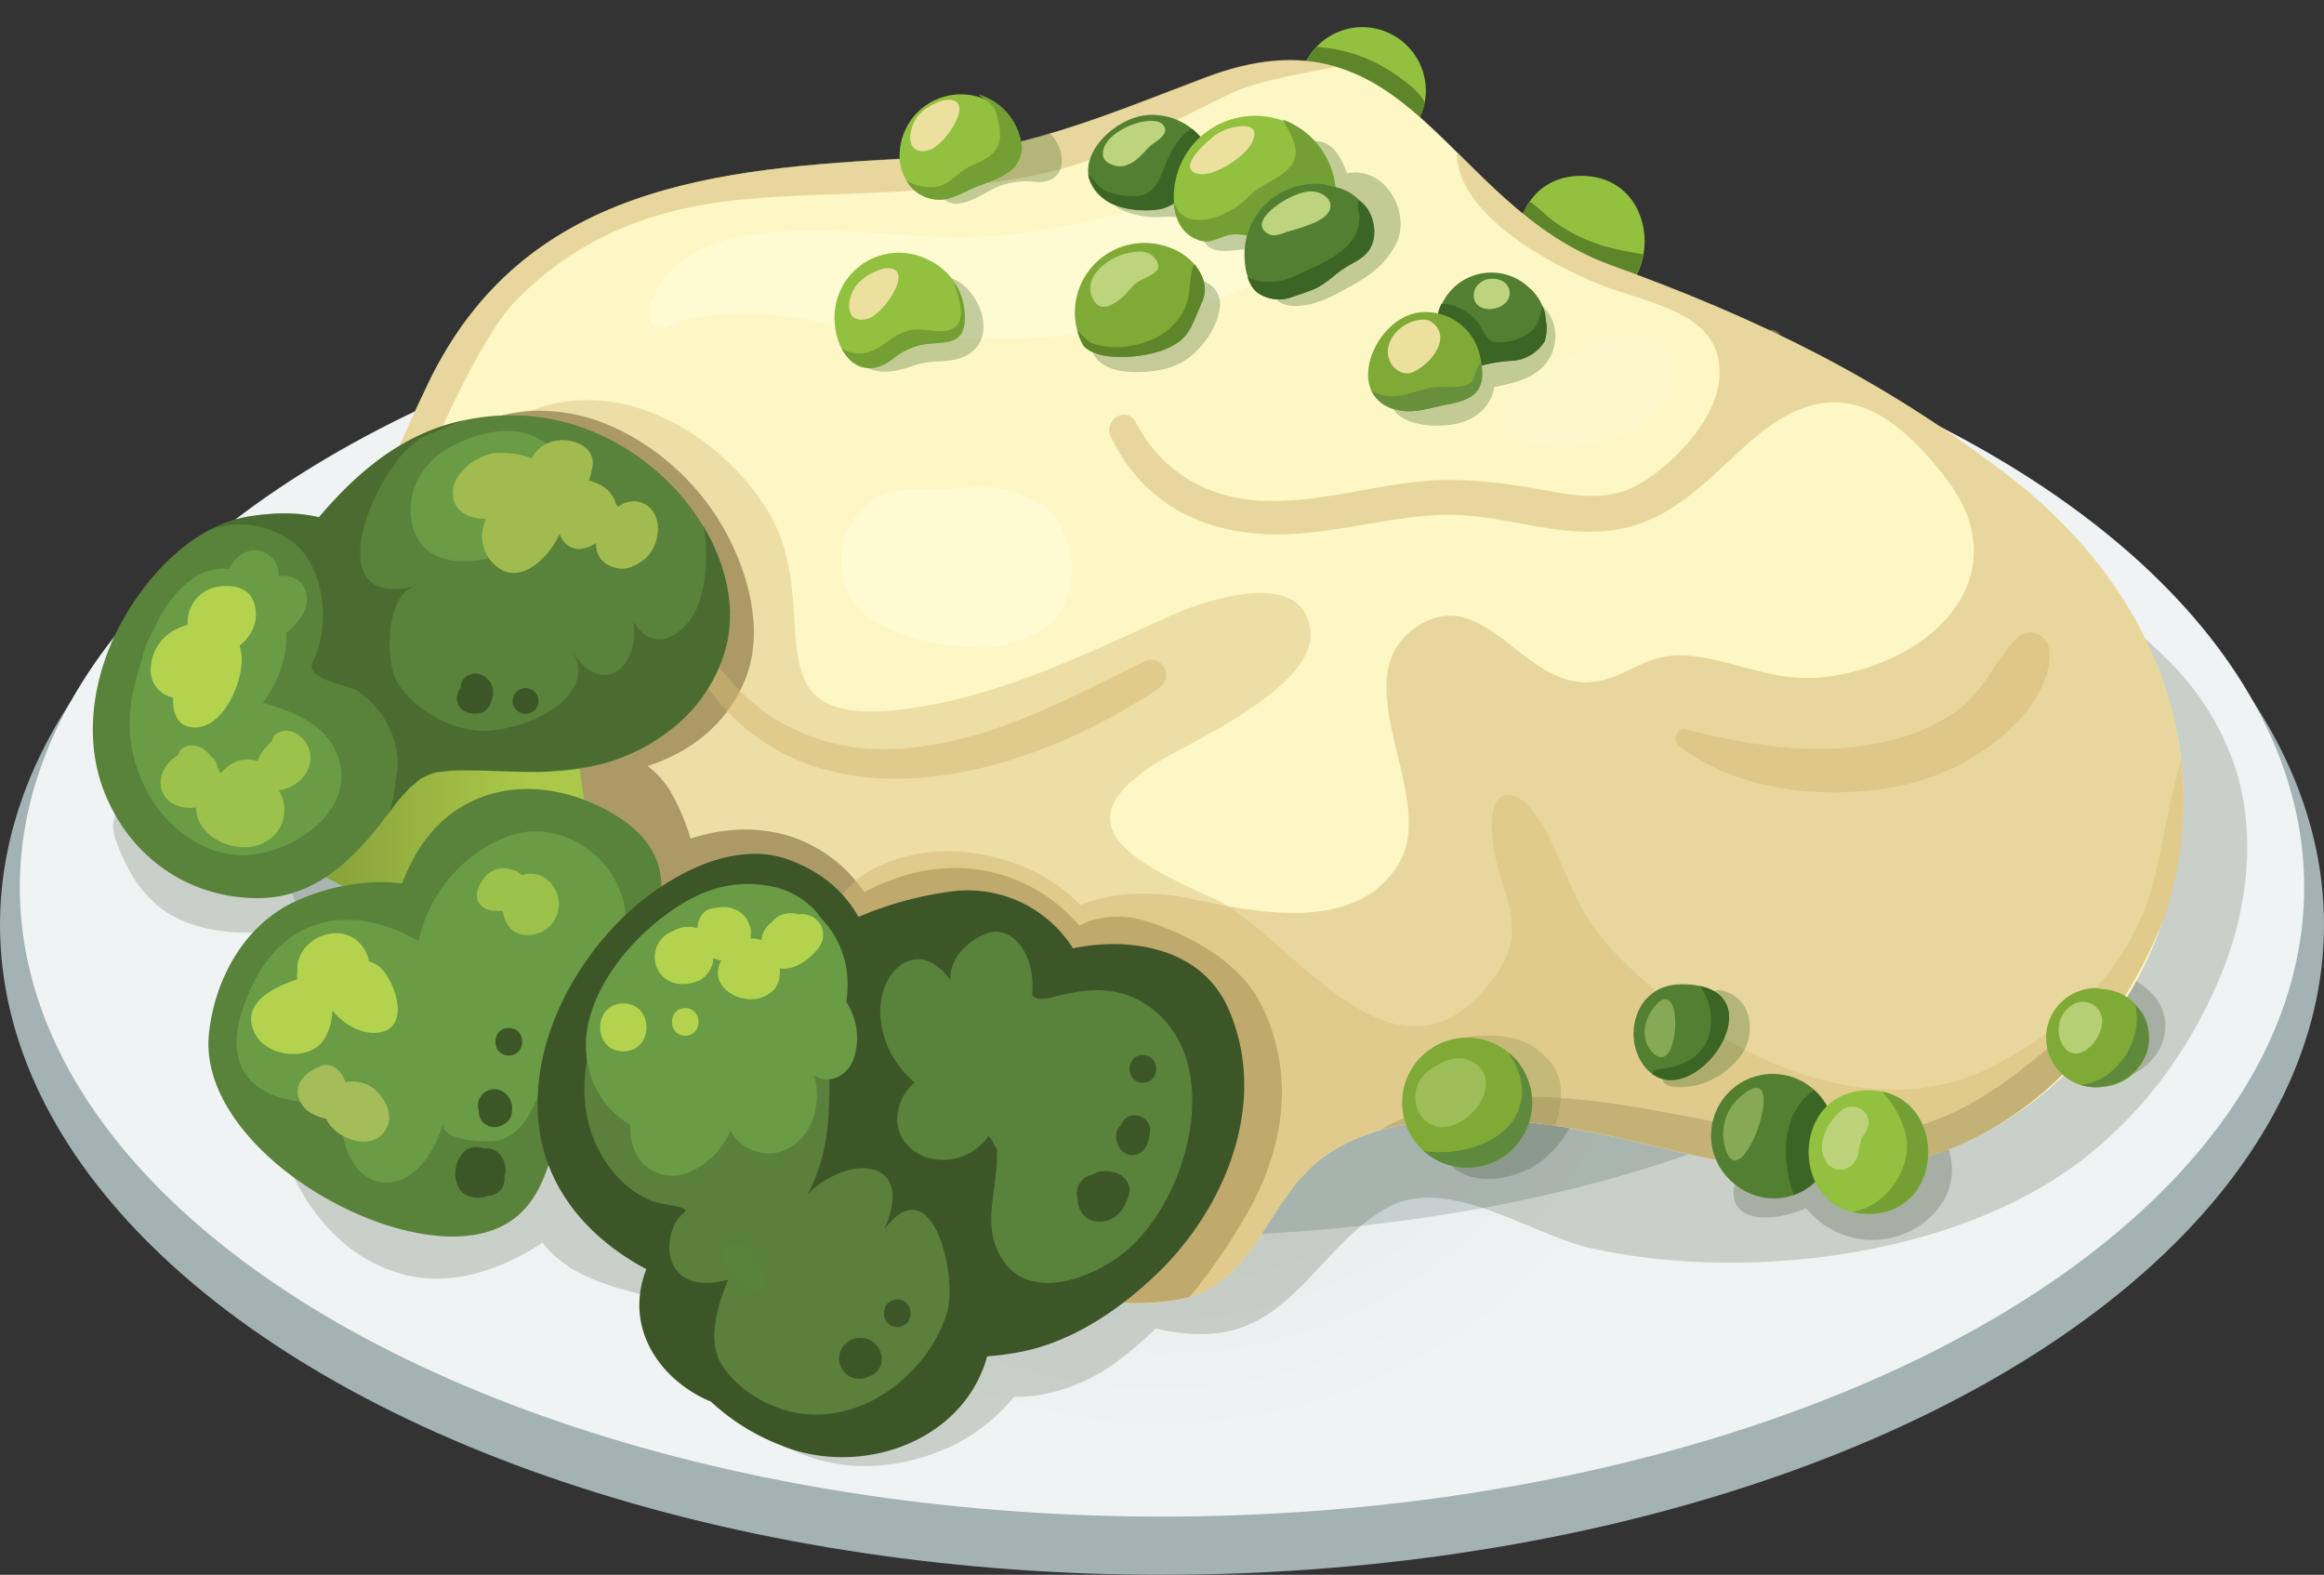<svg xmlns="http://www.w3.org/2000/svg" viewBox="0 -7.48 644.08 436.37"><rect x="0" y="-7.48" width="644.08" height="436.37" fill="#333333" stroke="none"/><defs><radialGradient id="a" cx="322.04" cy="238.4" r="255.55" gradientUnits="userSpaceOnUse"><stop offset="0" stop-color="#e0e3e3"/><stop offset=".6" stop-color="#f0f3f3"/></radialGradient><linearGradient id="b" x1="61.44" y1="222.33" x2="179.63" y2="222.33" gradientUnits="userSpaceOnUse"><stop offset=".26" stop-color="#89a33c"/><stop offset=".72" stop-color="#aac948"/></linearGradient></defs><title>Depositphotos_34443711_09</title><g data-name="Layer 2" style="isolation:isolate"><path d="M438.24 41.24c-23.42 0-23.42 36.32 0 36.32s23.42-36.32 0-36.32z" fill="#91c13e"/><path d="M430.62 53.83c-2.22-1.58-4.34-4-6.79-5.48a19.12 19.12 0 0 0-3.06 8.37 36 36 0 0 0 3 3.52c4.06 4.24 9.47 6.91 14.8 9.12a58.85 58.85 0 0 0 11.87 3.34 18.15 18.15 0 0 0 4.94-9.78 74.18 74.18 0 0 1-11.26-2.36 45.49 45.49 0 0 1-13.5-6.73z" fill="#5d862a"/><ellipse cx="322.04" cy="248.79" rx="322.04" ry="180.1" fill="#a3b3b3"/><ellipse cx="322.04" cy="238.4" rx="316.55" ry="174.36" fill="url(#a)"/><path d="M599.49 272.89C597 265.18 586 260 578.38 261.28c-3.55.6-4.05 5.26-2 7.53 3.18 3.49 8.24 3.95 12.1 6.44 5.17 3.33-.47 9.71-3.57 12.19-1.52 1.22-.29 4.07 1.61 3.9 8.73-.81 15.76-9.78 12.97-18.45z" style="mix-blend-mode:multiply" fill="#1f2e18" opacity=".2"/><path d="M540.9 314.91c-.85-8-7.24-17.16-15.87-17.46a3.72 3.72 0 0 0-3.56 4.68c2 7.36 12.93 13.56 4.64 20.76-6.31 5.48-16.44 2.88-20.31-3.85a4.47 4.47 0 0 0-7-.9c-4.12 4.56-10.58 4-15.71 1.87-1.35-.55-2.52.81-2.62 2-.89 10.11 12.24 8.83 20.08 5.29a23.57 23.57 0 0 0 32.25 4.29c5.38-3.85 8.81-9.99 8.1-16.68z" style="mix-blend-mode:multiply" fill="#1f2e18" opacity=".2"/><ellipse cx="322.04" cy="219.28" rx="245.08" ry="115.87" style="mix-blend-mode:multiply" fill="#a3b3b3" opacity=".5"/><path d="M618.41 202.21a74.92 74.92 0 0 0-16.24-25.42c-7.21-7.41-16.53-15.64-26.38-19.14s-15.33 8-12 15.62c1.91 4.31 5.66 8 8.59 11.71 2.11 2.65 5.21 6.35 7.92 9.65q1.64 2 .48.6.87 1.16 1.7 2.34c1.11 1.55 2.3 3 3.39 4.61s2 3.16 3 4.79c.25.43 2.27 4.66 1.73 3.25 3.24 8 3.51 12.75 2.88 21.43-.48 6.53-3 15.44-5.9 22.93-.56 1.43-3.35 6.79-4.94 9.59a110.44 110.44 0 0 1-7.13 10.76c-.9 1.23-4.85 5.79-7.05 8.13a114.33 114.33 0 0 1-9.34 8.75 76.82 76.82 0 0 1-8.55 6.15 99.4 99.4 0 0 1-9 5.13c-11 1.22-21.34 6-32.44 8-12 2.13-24.12-2.51-35.63-6.35-21.87-7.28-43.62-16-67.09-15.73a69.86 69.86 0 0 0-33.74 8.62c-9.85 5.53-16.8 14-22.51 23.53-2.24 3.73-4.37 7.51-6.88 11.08.57-.81-2.33 2.51-3.06 3.21a14.13 14.13 0 0 1-3.82 2.34 7.15 7.15 0 0 1-1.8.55 23.23 23.23 0 0 0-1-15.62c-1.88-4.31-9.12-6.2-12.86-3.35-5.55 4.23-8.76 10.13-12.54 15.86-.34.51-.68 1-1 1.5h-1.4c-4.46.2-8.62 5.11-6.43 9.45-1.1 1.09-2.27 2.19-3.54 3.31a42.74 42.74 0 0 1-5.22 3.83 13 13 0 0 0-1.91-3.8c-3.12-4.28-7.39-6.41-12.73-5.21-6 1.34-9.78 6.71-13.06 11.76-4.29-.1-7.13 4.07-7.1 8.23a3.21 3.21 0 0 0-.42.42c-1 .69-2 1.33-3 2q-1.26.73-2.57 1.37l-.49.25a13.55 13.55 0 0 0-1.37.4 37.55 37.55 0 0 1-4.3 1.05c2.72-.55-2 .1-2.13.11a22.91 22.91 0 0 1-5.73-.32c-.83-.15-4.15-1.39-4.23-1.32a68.59 68.59 0 0 1-9.14-5.61l-.45-.33c-.9-.71-1.77-1.44-2.63-2.18a72.11 72.11 0 0 1-5.51-5.3c-.39-.41-2.26-2.68-2.81-3.3-.72-1.17-1.9-3.32-2.19-3.62-.46-1.89-1-4.94-.66-1.65-.16-1.43-.25-2.37-.3-3s-.24-1.11-.4-1.9a12.24 12.24 0 0 0-1.57-3.93 11.76 11.76 0 0 0-4.75-4.33c-6.28-6.78-18.11-7.19-26.47-9.54-1-.28-1.94-.61-2.9-.94l-.59-.3a16.25 16.25 0 0 1-1.49-.85c.68.41-.12-.23-.85-.84l-.25-.34q1.34-1.66 2.54-3.33c3.42-4.76 1.76-12.14-2.15-16-5.56-5.49-13.07-4.4-18.69.1-7.06 5.65-13.7 13.37-21.45 16.38a35.75 35.75 0 0 1-6.52 1.7q-3.42.45.12 0a26.25 26.25 0 0 1-2.69.08H119a18.68 18.68 0 0 1-2.2-.57c-.11-.09-1.7-.78-2.24-1.1-.39-.24-.77-.49-1.15-.74l-.15-.13a33.28 33.28 0 0 1-2.5-2.43q-.58-.63-1.14-1.28l-.1-.14a52.64 52.64 0 0 1-4.37-7.45c-.5-1-1-2-1.41-3.07 1.07 2.38-.8-2.24-1.08-3a89.6 89.6 0 0 1-2.58-9.27c-.32-1.41-.59-2.84-.85-4.26q-.19-1.07-.36-2.15l-.11-.65v-.17a126.29 126.29 0 0 1-.67-19.2c0-1.34.15-2.68.27-4 0-.25.05-.51.08-.76s.2-1.61.25-1.91c.45-2.67 1-5.37 1.61-8 .42-1.77 1-3.6 1.51-5.46a14.59 14.59 0 0 0 3.86-4.27 10.7 10.7 0 0 0-1.74-12.94c-5.76-5.32-13.24-4.57-20.35-3-2.7.59-5.4 1.2-8.1 1.76-1.32.28-2.65.52-4 .76 0 0-3.08.43-2.54.38-4.67.54-7.23.54-10.68-.54 1.22.38-3.39-2.14-3.37-2.13A21.33 21.33 0 0 1 50 217c-5.45-9.56-21.81-3.15-18.12 7.58 2.69 7.83 6.44 15 13.27 20 5.67 4.1 12.35 5.62 19.2 6.24a49.19 49.19 0 0 0 11.18-.47 78.3 78.3 0 0 0-2.32 10.78 102.83 102.83 0 0 0 4.59 49c5.47 15.49 15.47 29.35 31.51 34.8 13.85 4.71 28.65.16 41.05-8.08a30.5 30.5 0 0 0 9.86 8.19c5.58 3 11.83 4.79 18 6.23 1.4.33 2.76.64 4.09.92a39.22 39.22 0 0 0 6.4 15.91c7 10.7 18.46 20 29.84 25.7 14.68 7.38 31.32 6.06 45.86-.88A51 51 0 0 0 281 379.61c9.65.11 19.64-3.43 27.59-9.1a94.06 94.06 0 0 0 11.73-9.92 50.89 50.89 0 0 0 13.55 1.59c24-.33 32.28-25.14 50.89-35.15 16.68-9 39.76 7.71 56.16 11.36 43 9.56 102.22 2.46 137.33-25.41 16.93-13.44 29.26-30.79 37.42-50.71 7.59-18.49 10.07-41.14 2.74-60.06z" style="mix-blend-mode:multiply" fill="#304225" opacity=".2"/><path d="M428.21 295.48c-2 5-4.55 9.41-9.11 12.45-5 3.34-9.68 2.28-15.24 2.46a2.85 2.85 0 0 0-2 4.82c5.43 5.47 14.29 4.58 20.79 1.74 7.31-3.2 13.48-11.14 14.7-18.94.97-6.09-6.84-8.22-9.14-2.53z" style="mix-blend-mode:multiply" fill="#1f2e18" opacity=".2"/><path d="M389.33 30.62a17.55 17.55 0 1 1 1.33-24.71 17.45 17.45 0 0 1-1.33 24.71z" fill="#91c13e"/><path d="M389.33 30.62a17.26 17.26 0 0 0 5.5-9.87c-2.15-3.6-5.87-6.09-9.25-8.36a42.69 42.69 0 0 0-18.52-6.68c-.7-.09-1.42-.18-2.14-.25a17.46 17.46 0 0 0-3.66 17.86 32 32 0 0 0 7.17 7.08c3.78 2.66 9.63 4 14.71 3.75a17.25 17.25 0 0 0 6.19-3.53z" fill="#5d862a"/><path d="M602.15 190.11c-6.89-27-23.94-49.25-45.84-66-35.16-26.87-68.86-43.27-109.9-58.11-46-16.68-55.47-73.48-112.25-52-27.64 10.44-51.24 20.83-81.43 22.4C198.26 39.15 145 44 118.67 98.74c-17.08 35.6-48.5 110.45-17.14 146.09 20.39 23.17 52.63 19.83 77.81 33.81 39.93 22.18 96.61 84.39 148.24 73.83 19-3.89 23.36-25.42 36.36-37 15.57-13.92 41.49-14 61.38-11.77 27.7 3.07 54 14.41 82.7 13.71 64.85-1.63 109.31-67.71 94.13-127.3z" fill="#fdf7c6"/><path d="M428.21 78.08c-2.72-3-7.13-.45-7.38 3.06s1.92 5.7-1.75 7.57c-3.13 1.59-7.18 1.84-10.55 2.72a4.7 4.7 0 0 0-3.46 4.57c.29 4.33-2 5.19-6.09 5.74-3.5.47-7.41 0-10.4-2-1.52-1-4.19.3-3.93 2.26 1 7.78 10 8.94 16.51 8.33 6.92-.64 11.83-4.38 13-10.54 4.63-1 9.57-2 13-5.19 4.69-4.26 5.3-11.85 1.05-16.52z" style="mix-blend-mode:multiply" fill="#3b6524" opacity=".3"/><path d="M370.4 11c-9.86-3-21.44-2.69-36.25 2.9-27.64 10.44-51.24 20.83-81.43 22.4C198.26 39.15 145 44 118.67 98.74A417.56 417.56 0 0 0 99 146.45l.14.93c.94 6 10 5.43 11.43 0 1.52-5.95 3.43-11.88 5.21-17.79a128.41 128.41 0 0 1 6-17.1c4.81-10.34 13.66-29.2 21.74-37.24 16.73-16.65 36.29-24.51 59.4-27.15 17.92-2 36-1.53 54-3.08 16.64-1.43 35.32-3.54 50.47-10.4 14.31-6.47 19.42-9.27 33.52-16.12 7.61-3.66 21.18-5.79 29.49-7.5z" style="mix-blend-mode:multiply" fill="#d5b975" opacity=".5"/><path d="M513.27 317.09q2.1-.17 4.18-.42l.7-.09q2-.26 3.9-.59l.48-.08c1.39-.25 2.76-.53 4.12-.84l.76-.18c1.38-.32 2.74-.67 4.09-1.05h.15c1.34-.38 2.66-.79 4-1.23l.55-.18q2-.67 3.92-1.43l.52-.21a89.3 89.3 0 0 0 3.9-1.65c25.92-11.88 44.51-35.3 55.24-62.3a102.06 102.06 0 0 0 4.74-43.86c-3.7 12.6-5.58 26.19-7.79 34.27-6.35 23.23-23.63 40.21-44.78 50.9-35.59 18-79.91-5.65-105.06-32.39-10-10.68-11.67-19.46-18-32.07-7.4-14.82-17.66-15.44-15.06 3 2 14.06 10.39 22.68.35 36.52-27 37.21-56.32-12-77.87-21.74-22-9.92-44.58-21-13.18-39.06 10-5.73 41.85-20.46 40.06-35.22-2.18-18-30.36-7.95-40.08-3.49-22.58 10.36-46.77 21.89-71.6 25.21-46.2 6.18-22-26.85-38.57-54.56-13.64-22.8-47.76-43.69-77.41-21.53-15.22 11.37 19.12 26.83 28.84 40.81 21 30.19-2.07 25.15-9.52 51.08-2.17 7.53.72 17 5.21 23.18 9.78 13.35 26.44 15.23 41.85 15.31 7.15 0 14.3-.22 21.44.39l1.3.14c-.82-.07 1.55.27 1.83.33a35.44 35.44 0 0 1 4.57 1.26 22.06 22.06 0 0 1 2.16 1.22 19.28 19.28 0 0 1 1.73 1.78c2.82 3.19 7.63 4 11.63 2.84a22.73 22.73 0 0 0 15.67-.56 12.56 12.56 0 0 0 5.52-4.57l1.1.94c8.42 7.2 16.32 14.15 26.88 17.94a109.64 109.64 0 0 0 11.26 3c4.11 1 9.9 2.6 12.1 3.68 7.22 3.55 11.15 8.26 15.09 15.47 6.73 12.29 7.32 30.19-.61 42.58-9.24 14.36-25.8 15.06-40.73 20.36l1.73.5.21.06.4.11 1.55.41.76.19c7.22 1.81 15.25.14 22.09 2.22a58.84 58.84 0 0 0 8-1.06c19-3.89 23.36-25.42 36.36-37 15.57-13.92 41.49-14 61.38-11.77 3.15.35 6.28.81 9.39 1.34h.2c5.39.93 10.74 2.08 16.11 3.31l3 .71 1.17.28 2 .46 7 1.64.62.14 2.47.57.84.19 2.62.58.5.11 3.09.66.65.13 2.43.49.92.18 2.39.45.73.13 3.09.52.59.09 2.51.37 1 .13 2.31.29.86.1c1 .12 2.08.23 3.12.32h.38l2.74.21 1 .06 2.3.11h.95c1.05 0 2.11.05 3.17.06h2.68c1.47 0 2.92-.12 4.37-.22z" style="mix-blend-mode:multiply" fill="#d5b975" opacity=".4"/><path d="M424.75 282.41c-4.08-2.76-11.82-3.65-18.66-2.44-4.16.73-2.56 5.18.91 5.62 7 .91 17.31 2.31 15 11.89a19 19 0 0 1-2.81 5.61c2.1.16 4.15.36 6.14.58s3.78.47 5.66.75a26.85 26.85 0 0 0 1.6-10.42c-.46-5.14-3.59-8.69-7.84-11.59z" style="mix-blend-mode:multiply" fill="#3b6524" opacity=".3"/><path d="M350.22 272.24c-5.87-12.78-19.69-20.39-32.58-24.48-6.19-2-13.34-1.58-18.48 1.27a46.31 46.31 0 0 0-14.76-11.45c-14.92-7.28-31.09-5.29-44.88 2.19A39.39 39.39 0 0 0 221.09 225c-9.86-3.73-20.09-3.21-29.71-.11a59.38 59.38 0 0 0-5.64-13.2 24 24 0 0 0-6.27-6.91c12-3.88 22-11.65 27-23.83 5.31-13.05 1.26-28.52-5-40.4A68 68 0 0 0 170.3 111a50.06 50.06 0 0 0-22.13-4.66c-7.63.2-18.44 2.83-21.32 10.77-.84 2.31 1 4.36 2.93 5.14 3.73 1.47 7.76.36 11.64.11a52.73 52.73 0 0 1 11 .38 44.25 44.25 0 0 1 18.8 8.4 53.14 53.14 0 0 1 14.26 16.64 33.49 33.49 0 0 1 3.73 8.48 47.92 47.92 0 0 1 1.28 5c0 .13.23 1.42.29 1.63.09.86.14 1.72.18 2.58a33.6 33.6 0 0 1-.15 4.51c0-.74-.59 2.62-.79 3.31-.05.17-.44 1.18-.51 1.42q-.34.7-.71 1.39c-.37.68-.79 1.33-1.22 2l-.1.14c-.3.36-.61.72-.93 1.06-2.26 2.49-3.22 3.08-7.17 5a39.79 39.79 0 0 1-10.67 2.5c-9.47.5-12.74 8.3-13.69 16.65-.66 5.78 3.26 11.34 7.6 14.66s5.57 3.52 7.74 9.38a42.42 42.42 0 0 1 2.15 9.76c.25 2.15.51 4.29.8 6.44.37 2.73 2.39 4.7 3.44 7 2.93 6.54 13.62 4.59 15.05-2 .5-2.31 1.24-4.29 1.58-6.46 6.75-1.36 13.82-1.54 20.31.57 9.22 3 9.89 13.54 16.43 20.1 3.18 3.18 9.92 2.94 11.92-1.6a20.51 20.51 0 0 0 1.68-6.64c10.49-4.16 22.29-6.14 32.58-.75 12.92 6.76 16.7 22.18 19.54 35.31 2 9.28 15 6.53 15.69-2a52.64 52.64 0 0 0-4.22-25.17 50.59 50.59 0 0 1 9.13 3.58 60.92 60.92 0 0 1 11.29 7c.7.58 1.37 1.2 2 1.82.28.26 1.52 1.72 1.55 1.67a33.45 33.45 0 0 1 4.19 9.36c3.93 13.19-2.47 26.62-9.37 37.56a153.08 153.08 0 0 1-12.36 16.47c-3.36 4-7.26 8.27-9.76 13.08a64.17 64.17 0 0 0 23.56-.2c.79-.16 1.54-.36 2.27-.58l.43-.54a166.08 166.08 0 0 0 16.25-24.06c9.44-17.43 12.17-36.58 3.73-54.97z" style="mix-blend-mode:multiply" fill="#9c8957" opacity=".8"/><path d="M602.15 190.11c-6.89-27-23.94-49.25-45.84-66a355.54 355.54 0 0 0-62.86-38.62 3.17 3.17 0 0 0-3.23-1.56c-13.87-6.53-28.31-12.36-43.79-18-18.22-6.6-30.7-19.48-42.65-31.31-.36 17.55 27.1 31.79 39.93 36.85 14 5.54 34.78 7.76 32.7 26.75-1.25 11.36-13.83 24.34-23.73 29.28-6.37 3.17-14.16 2.73-20.93 1.5-10-1.82-20-3.52-30.29-3.48-16.56.06-32.4 5.88-49 5.83-16.42 0-30-7.19-37.74-21.89-2.42-4.6-9.05-.55-6.88 4 7.48 15.79 20.76 24.44 37.84 26.65 18.29 2.36 35.87-4.31 54-4.93 17.07-.58 33.93 7.6 51 3.54 15.23-3.63 24.55-15.56 35.91-25.13 21.47-18.08 37.3-8.4 52.6 11.33 20.73 26.73-2.94 50.81-32 55-14.69 2.13-24.2-3.78-37.46-5.53-14.28-1.88-18.15 6.51-29.46 7.15-18.34 1-29.22-27.7-47.69-15.31-21.11 14.17 5.82 46.75-4.69 65.17-11.81 20.51-40.89 13.6-58.39 10.07-10.28-2.1-20.67-1.88-30.15 1.83-8.53-9.18-21.62-14-33.88-14.85a47.28 47.28 0 0 0-22.83 4.49c-7.23 3.29-12 10.4-14.51 17.74-1.67 4.93 5.56 9.33 8.95 5.17 6-7.36 16.56-10.86 25.92-9.54 11.58 1.64 19.22 7.18 23.42 16.82 2.31 5.31 10.44 6.88 15 3.91 4.8-3.13 8.42-4.35 13.45-4.44 4.69-.08 8.9 1 13.69 2.37-21.45 1.11-29.25 28.55-31.45 47-1.84 15.52 4.44 29.72 14.17 41.53q3.07.2 6.14.11l1.49-.07h.81l1.25-.1 1.1-.11 1.07-.12 1.37-.19.84-.13c.74-.12 1.49-.25 2.23-.41 19-3.89 23.36-25.42 36.36-37 15.57-13.92 41.49-14 61.38-11.77 4.33.48 8.62 1.16 12.9 2q2.57.48 5.12 1c2.56.54 5.11 1.11 7.66 1.69 17.85 4.1 35.61 9 54.34 9.06h2.68a94.16 94.16 0 0 0 36.49-8.28c25.92-11.88 44.51-35.3 55.24-62.3a100.54 100.54 0 0 0 2.4-56.77z" style="mix-blend-mode:multiply" fill="#d5b975" opacity=".5"/><path d="M587.24 271.06a6 6 0 0 0-2 .43c-9.45 3.71-16.86 11.05-24.77 17.22-6.83 5.32-14.33 10.27-22.39 13.52-18.41 7.42-37.49 6-56.57 2.37-20.08-3.84-40.64-8.5-61.19-8.2-12 .18-26.79 2.58-38 9.33 13.78-4 29.75-3.54 43-2.07 4.33.48 8.62 1.16 12.9 2q2.57.48 5.12 1c2.56.54 5.11 1.11 7.66 1.69 17.85 4.1 35.61 9 54.34 9.06h2.68a94.16 94.16 0 0 0 36.49-8.28c17.73-8.13 32.03-21.69 42.73-38.07z" style="mix-blend-mode:multiply" fill="#9c8957" opacity=".4"/><path d="M559 169.31c-6.11 6.14-8.85 14.27-16 19.69-6.82 5.16-14.87 8-23.18 9.61-17.38 3.41-35.36.33-52.29-3.91-3-.76-4.2 3-2 4.71 15.95 12 38.29 14.53 57.55 11.5a64.59 64.59 0 0 0 27.61-11.13c8.19-5.92 17.91-15.91 17.31-26.72-.23-4.52-5.59-7.19-9-3.75z" style="mix-blend-mode:multiply" fill="#d5b975" opacity=".5"/><path d="M316.79 175.94c-22 10.84-44.17 23.12-69.27 24.13a57.45 57.45 0 0 1-31.73-7.74c-11.87-7-20.65-19.31-27-31.25-1-1.83-4.17-.56-3.41 1.43 5.1 13.31 12.16 25.21 23.78 33.84 10.15 7.53 22.09 11.16 34.63 11.83 26.69 1.42 55.54-10.31 77.33-24.92a4.25 4.25 0 0 0-4.33-7.32z" style="mix-blend-mode:multiply" fill="#d5b975" opacity=".5"/><path d="M507.79 302.69l-1.72-4.08a17.08 17.08 0 1 0-25 22.25A16.71 16.71 0 0 0 496 324a16.92 16.92 0 0 0 11.71-11.71c1.1-3.85.71-5.76.08-9.6z" fill="#527f30"/><path d="M497.14 323.65a16.94 16.94 0 0 0 8.56-6.81 20.61 20.61 0 0 1-1.3-3.6c-1.19-4.86-.21-9 2.71-12.17l-1-2.47a17.21 17.21 0 0 0-3.31-4c-5.21 3.45-7.73 9.52-7.85 16.34a37 37 0 0 0 2.19 12.71z" fill="#3b6524"/><path d="M419.35 285.33a18 18 0 0 0-25.48 0 18 18 0 1 0 25.48 25.48 18 18 0 0 0 0-25.48z" fill="#7faa36"/><path d="M177.35 256.34c-9.35-9.89-12.36-24.48-14.7-37.43-2.6-14.37-3.42-29.09-4.45-43.64-.33-4.7-3.49-8.23-8.33-8.45-15.86-.72-31.4 5-45.61 11.46a155.7 155.7 0 0 0-40.49 26.26c-3.44 3.13-2.9 9.12.39 12.1a4.76 4.76 0 0 0 2 5.52c30.13 17.88 62.34 31.17 89.66 53.61 1.8 1.48 4.41 2.75 6.8 1.8 5.54-2.19 11-5.37 14.78-10 2.82-3.46 3.14-7.87-.05-11.23z" fill="url(#b)"/><path d="M183.19 124.13c-15.84-14.22-36-19.81-56.76-14.64-15.89 4-27.87 14.36-38.07 26.39-6.35-1.54-12.7-1.26-19.37-.25-15.29 2.37-28.13 16.25-35.2 29.12-7.72 14-10.91 31.62-5 46.93 6.9 17.85 22.82 29.49 42.2 29.71 16.82.2 27.8-11.58 37-23.92l1.92-2.58.4-.48c1-1.17 2-2.26 3-3.35.26-.28 2.5-2.11 2.78-2.43s.79-.48 1.2-.71a24.79 24.79 0 0 1 2.39-1.07c.72-.23 1.45-.41 2.19-.57-1.81.4 2.63-.26 3.78-.29 14.18-.42 27.39 2.09 41.45-1.89 15.49-4.39 28.62-14.77 33.57-30.38 5.72-17.86-4.38-37.82-17.48-49.59z" fill="#59823a"/><path d="M593.72 273.28l-2.12-2.74a13.53 13.53 0 0 0-6-3.48 6.48 6.48 0 0 0-1.11-.24l-3.65-.49a13.66 13.66 0 0 0-6.93 1.88 13.73 13.73 0 0 0 9 25.44 13.55 13.55 0 0 0 10.83-20.36z" fill="#7faa36"/><path d="M477.37 267a3.87 3.87 0 0 0-3.74 6.42c1.21 1.36 3.17 2.14 3.66 4 .36 1.4-1.35 3.33-2.16 4.23-2.71 3-7.48 6-11.59 6.45-2.83.3-4 4.76-.73 5.37 7.46 1.39 15.06-2.41 19.56-8.34s3.37-16.07-5-18.13z" style="mix-blend-mode:multiply" fill="#3b6524" opacity=".3"/><path d="M475 284.9c6.25-7.87 7.24-19.64-9-19.64-13.79 0-16.83 16.68-9.11 24 5.6 5.33 13.34 1.6 18.11-4.36z" fill="#527f30"/><path d="M164.11 215.07c-19-8.33-39.54-3.48-49.6 15.53a67.74 67.74 0 0 0-3.09 6.72c-9.88-1.24-20.64.93-29.17 4.78-14.44 6.51-22.69 21.57-24.33 36.73-3.33 30.77 46.6 61 74.31 55.72 25.83-4.94 19.35-36.7 30.23-54.13 11.54-18.58 39.6-48.69 1.65-65.35z" fill="#59823a"/><path d="M140.08 224.5A40.31 40.31 0 0 0 116 253.3c-.87-.51-1.75-1-2.62-1.44-7.71-3.94-16.76-5.89-25.24-3.31-10.5 3.2-16.55 11.93-20.27 21.74-8.42 22.26 7.44 29.78 27 27.29-2.82 26.28 20.51 31.6 28.09 5.81-1.62 5.51 12.73 5.82 15.18 5.15 7.6-2.09 9.4-9.19 12.45-15.27 6.36-12.66 17.45-25.5 21.75-38.64 6.11-18.88-14.16-37.41-32.26-30.13z" fill="#6a9b45"/><path d="M340.43 272c-7.3-16.52-26.28-19.85-42-16.92l-1.08.23c-.12-.19-.22-.38-.34-.57a34.5 34.5 0 0 0-32.63-15.29 98.09 98.09 0 0 0-26.44 7.13c-4.27-7.39-10.31-12.36-18.9-15.67-16.89-6.51-37 6-48.2 17.65-12.62 13.19-21.68 30.95-21.85 49.46-.2 21.27 12.72 36.89 30.15 46.2-6.32 15.94 3.5 30.69 17.91 36.71a60.5 60.5 0 0 0 19.16 12c21.94 9.1 50.77-.62 57.38-24.57a75.88 75.88 0 0 0 10.24-1.44c13.85-2.92 26.71-11.73 36.75-21.37 19.28-18.5 31.16-47.91 19.85-73.55z" fill="#3d5628"/><path d="M359.36 51.55c-8.77-5.31-31.23-5.9-48.58-.36-4.37 1.4-8.82 2.51-13.29 3.5-4.19.93-8.42 1.64-12.66 2.26 1-.16-4 .46-4.78.54-2.15.22-4.29.39-6.45.53-16.31 1-32.18-1.69-48.42-1.65-17.51 0-39.87 2.46-45.41 22.22-.95 3.38 2.74 5.91 5.67 4.36 6.32-3.34 14.38-3.3 21.35-3.44 9.32-.19 16.74 1.79 26.17 3.21 16.62 2.51 32.88 4.15 49.71 3.56 18.36-.64 37.36-3.35 54.43-10.4 27.04-11.17 30.06-19.61 22.26-24.33z" fill="#fefad2"/><path d="M328.9 70.2c-3 1.1-4 5.25-.92 7a8.06 8.06 0 0 0 1.53.77 11.18 11.18 0 0 1-.76 1.66 20.93 20.93 0 0 1-4.54 5.79c-4.91 4.57-13.36 1.26-19 1.29a2.58 2.58 0 0 0-2.2 3.84c2.75 5.23 10.46 5.39 15.57 4.9 5.37-.51 9.68-2.09 13.37-6 3.17-3.38 5.84-7.67 6.16-12.37s-4.9-8.45-9.21-6.88z" style="mix-blend-mode:multiply" fill="#3c6631" opacity=".3"/><path d="M286.51 131.07a33 33 0 0 0-18.4-3.47c-1.89.14-3.76.26-5.65.49-1 .12-8.13-.21-4.11.44-9-1.44-17.64.82-22.53 9.17-5.3 9-2.47 22.25 7.16 27.29a56.28 56.28 0 0 0 21.36 6.48c2.51.24 5 .33 7.53.44 5.53.26 9.7-1.5 14.63-3.66 14.62-6.38 13.56-30.46.01-37.18z" fill="#fefad2"/><path d="M453.91 85.25c-3.3.09-6.56.08-9.69 1.3-3.8 1.48-7.2 3.61-10.85 5.39-6.12 3-10.74 5.93-15.09 11.28-3.24 4-2 9.28 3 11 14 4.78 34.9.76 41.4-14 2.92-6.59-.61-15.22-8.77-14.97z" fill="#fefad2" opacity=".5"/><path d="M331.05 55.12a8.45 8.45 0 0 1 .85 1.27c2.32 4.22 3.16 5.83 8.19 5.65s16.07-3 13.33 5.7c-1.47 4.69-1.14 9.27 4.87 9.54s11.32-2.8 16.44-5.67 9-5.77 11.86-10.86c4.93-8.64-2.37-22.39-13.28-20.21-4.26-12.12-11-10.4-20.14-3.59-8.46 6.29-17.7 7.28-28.21 7.28-3.93 0-11.4-1.18-14.75 1.43-6 4.68 5.86 6.83 8.55 7 4.65.19 9.36-1.1 12.29 2.46z" style="mix-blend-mode:multiply" fill="#3b6524" opacity=".3"/><path d="M264.32 39.66c-2.29 2.24-6 7-1.29 8.93 3.46 1.4 8.29-1.6 11.19-3.19a20.74 20.74 0 0 1 12.36-2.52c9.48.94 9.29-8.56 4.39-13.4a178.84 178.84 0 0 1-20.91 4.91c-2.17 1.85-4.15 3.73-5.74 5.27z" style="mix-blend-mode:multiply" fill="#3b6524" opacity=".3"/><path d="M301.72 41.49a10.29 10.29 0 0 0 4.7 6.47c3.81 2.6 9.92 3.23 14.58 2.57 6.19-.88 9.64-7.67 15.94-8.44V41a17.64 17.64 0 0 0-18.58-16.62c-8.42.43-18.18 9.28-16.64 17.11z" fill="#527f30"/><path d="M336.95 41a17.43 17.43 0 0 0-6.73-12.86c-3.1 1.77-5.59 6.15-6.72 8.79-1.86 4.39-3.14 9.86-8.71 9.91a19.24 19.24 0 0 1-8.2-1.36c-2.19-1-3.37-3.14-4.95-4.61v.65a15.67 15.67 0 0 0 4.78 6.48c3.81 2.6 9.92 3.23 14.58 2.57 6.19-.88 9.64-7.67 15.94-8.44.06-.41.06-.77.01-1.13z" fill="#3b6524"/><path d="M320.45 26.14c-4.59-.92-13.66 3.06-14.68 8-.47 2.26.6 3.41 2.75 4.14 4.22 1.43 7.3-2.19 9.75-4.84 1.45-1.56 5.74-3.3 4.41-5.83a3 3 0 0 0-2.23-1.47z" fill="#bdd37d"/><path d="M333.25 59.3c2.69.49 4.53-1 7.25-1.64 2.89-.66 5.72.34 8.54.82 5.51 1 9.13.62 13.75-2.47 1.73-1.15 5.24-1.36 6.33-2.53 1.58-1.71 1.18-7.17 1-9.27a22.5 22.5 0 0 0-44.74 4.7c.49 4.58 2.32 8.57 7 10.14a6.72 6.72 0 0 0 .87.25z" fill="#91c13e"/><path d="M355.55 25.66c1.87 3.84 4.92 7.77 2.82 11.84s-9 6-12.15 9.32-8.51 6.38-13.29 6.63c-2.39.12-4.62-.41-6.18-2.32a15.09 15.09 0 0 1-1.47-2.81v.61c.49 4.58 2.32 8.57 7 10.14a6.72 6.72 0 0 0 .93.24c2.69.49 4.53-1 7.25-1.64 2.89-.66 5.72.34 8.54.82 5.51 1 9.13.62 13.75-2.47 1.73-1.15 5.24-1.36 6.33-2.53 1.58-1.71 1.18-7.17 1-9.27a22.33 22.33 0 0 0-14.53-18.56z" fill="#73a034"/><path d="M343.74 27.5a15 15 0 0 0-6.74 2.3c-1.94 1.43-11.1 9.19-5.29 10.83 4.44 1.25 13.42-4.7 15.27-8.59s-.4-4.75-3.24-4.54z" fill="#ece09e"/><path d="M300.08 88a3.86 3.86 0 0 0 .58.72c2.44 2.2 6.28 2.64 9.42 2.7 5.76.11 14.36-1.23 18.38-5.84 1.88-2.15 3.4-6.63 4.61-9.27 1.4-3 1-5.93-.8-8.84-3.39-5.55-10.75-8.19-17-7.53A19.3 19.3 0 0 0 298 81.18a19.06 19.06 0 0 0 2.08 6.82z" fill="#7faa36"/><path d="M332.29 67.53a13.31 13.31 0 0 0-1.29-1.76c-1.09 2.28-1.16 5.28-1.41 7.55a14 14 0 0 1-3 7.53c-3.16 4.33-8 6.55-13.18 7.5a22.09 22.09 0 0 1-9.63-.33c-2.51-.71-3.71-2.54-5.22-4a19.54 19.54 0 0 0 1.55 4 3.86 3.86 0 0 0 .58.72c2.44 2.2 6.28 2.64 9.42 2.7 5.76.11 14.36-1.23 18.38-5.84 1.88-2.15 3.4-6.63 4.61-9.27 1.38-3 .95-5.9-.81-8.8z" fill="#5d862a"/><path d="M310.93 63.07c-4.87 1.77-10.67 6.46-8.17 12 2 4.39 5.71 2.05 8.39-.25 1.44-1.24 2.61-3.19 4.22-4.2 2.57-1.61 8.28-2.78 4.29-7-1.82-1.94-5.1-1.49-7.39-.89-.44.04-.88.18-1.34.34z" fill="#bdd37d"/><path d="M346.95 71.85a6.51 6.51 0 0 0 1.81 1.92 10.47 10.47 0 0 0 9.11 1.14c2.2-.79 4.71-1.5 6.78-2.48 2.93-1.38 5.34-3.9 8-5.64 2.53-1.63 5.59-2.71 7.12-5.48 3.11-5.64-.61-12.19-5.55-15.31a20.05 20.05 0 0 0-1.95-1c-1.71-.64-3.62-.94-5.42-1.42a20 20 0 0 0-4.39 0A19.62 19.62 0 0 0 345 65.11a16.28 16.28 0 0 0 1.95 6.74z" fill="#527f30"/><path d="M364.48 54.14a13.64 13.64 0 0 0 2.34-1.39c3.68-2.76 1.64-6.41-2.46-7.11-2.47-.42-5.33.83-7.47 1.91-2.63 1.33-10.74 6.8-5.37 9.78 1.77 1 4-.2 5.71-.72a55.15 55.15 0 0 0 7.25-2.47z" fill="#bdd37d"/><path d="M253.36 45.2a10.77 10.77 0 0 0 6.64 2.65c3.31.22 7.08-2.06 10-3.31 3.71-1.57 8.35-2.75 11.16-5.79a10.34 10.34 0 0 0 2-4.72c0-.32 0-.65-.05-1a17 17 0 0 0-33.77 3.55 13.18 13.18 0 0 0 4.02 8.62z" fill="#91c13e"/><path d="M261.77 20.25S255 21.84 253 27.08s.16 8.42 4.64 7 13.57-15.08 4.13-13.83z" fill="#ece09e"/><path d="M281.24 38.75a10.34 10.34 0 0 0 2-4.72c0-.32 0-.65-.05-1a16.89 16.89 0 0 0-12-14.36c1.9 1.85 4.05 2.39 4.93 5.31 1 3.31 1.9 7.41-.43 10.4-1.94 2.49-5.45 3.35-8 4.88-2.86 1.72-4.8 4.5-8.11 5a13 13 0 0 1-8.33-1.66 10.37 10.37 0 0 0 8.75 5.25c3.31.22 7.08-2.06 10-3.31 3.79-1.54 8.43-2.75 11.24-5.79z" fill="#73a034"/><path d="M376.65 48.06c-.82 1.26 0 2.79.07 4.21.41 7.65-7 11.8-13.13 14.55-3.42 1.53-6.78 3.53-10.59 3.72-2.25.12-5 .09-7-1.12l-.26-.19a11.13 11.13 0 0 0 1.17 2.62 6.51 6.51 0 0 0 1.81 1.92 10.47 10.47 0 0 0 9.11 1.14c2.2-.79 4.71-1.5 6.78-2.48 2.93-1.38 5.34-3.9 8-5.64 2.53-1.63 5.59-2.71 7.12-5.48 2.27-4.04.98-10.72-3.08-13.25z" fill="#3b6524"/><path d="M404.26 95.35a38.76 38.76 0 0 0 7.08-1.71 44.9 44.9 0 0 1 8-1.15 11.44 11.44 0 0 0 8.77-5.42 14.66 14.66 0 0 0 .55-4l-.52-3.89a14.61 14.61 0 0 0-3.76-6.45l-.48-.39a15.16 15.16 0 1 0-19.66 23z" fill="#527f30"/><path d="M428.12 87.06a14.66 14.66 0 0 0 .55-4l-.52-3.89a15.21 15.21 0 0 0-.66-1.86c-.33 1.25-.64 2.52-1 3.79-1.39 4.6-8.1 6.78-12.46 6.16-2.1-.3-3.44-4.32-4.71-5.76a15 15 0 0 0-4.56-3.49 10.5 10.5 0 0 0-5.31-1.29 15.08 15.08 0 0 0-1.31 4.58c4.29 2.57 5.47 6.88 8.89 11a8.06 8.06 0 0 0 2.29 1.9l2-.6a44.9 44.9 0 0 1 8-1.15 11.44 11.44 0 0 0 8.8-5.39z" fill="#3b6524"/><path d="M263.3 69.48c-2.74-.84-4.65 1.8-4.25 4.25.45 2.77 2.22 4.31 3.83 6.47 3 4-1.61 4.6-4.72 4.77-5.72.32-10.58 4.46-16.09 4.63a2.71 2.71 0 0 0-.72 5.31c4.46 1.41 8.19.13 12.48-1.29 4.71-1.56 9.48-.22 14-2.61 9.26-4.85 3.44-19.1-4.53-21.53z" style="mix-blend-mode:multiply" fill="#3b6524" opacity=".3"/><path d="M239.65 94.4c2.29.41 4.93-.25 7.8-2.41a18.6 18.6 0 0 1 7.47-3.8c6.36-1.39 12.44.91 12.47-7.78a17.54 17.54 0 0 0-8.7-15.16l-.57-.26a17.88 17.88 0 0 0-18 0 18 18 0 0 0-8.84 15.42c-.02 6.86 3.28 13.08 8.37 13.99z" fill="#91c13e"/><path d="M386.86 106c5 1.33 9.3-.49 14.19-1.38 8.06-1.48 11.34-4.23 9.08-13.56A15.34 15.34 0 0 0 394.83 79c-13.31 0-23.21 23-7.97 27z" fill="#7faa36"/><path d="M517.81 294.65c-22.09 0-22.09 34.25 0 34.25s22.09-34.25 0-34.25z" fill="#91c13e"/><path d="M463.45 271c-1-2.17-2.81-2.56-5.61 1.37-2.42 3.4-3 8.44 0 11.65 5.58 5.98 7.81-8.14 5.61-13.02z" fill="#bcd37c" opacity=".5"/><path d="M487.91 302.9c1.82-6.6 1.21-12.55-5.84-6.26a13.59 13.59 0 0 0-4.34 12.27c2.14 11.09 7.96 2.04 10.18-6.01z" fill="#bcd37c" opacity=".5"/><path d="M516.55 306.93c1.53-2 1.92-4.54 0-6.46a4.65 4.65 0 0 0-6.46 0c-4.05 3.43-7.27 10.14-3.38 14.78a4.68 4.68 0 0 0 6.63 0 8.41 8.41 0 0 0 1.71-3q.14-.94.24-1.87c-.13 1.14.11-.41.14-.53q.08-.46.2-.92c0-.06.26-.76.28-.86s.18-.37.28-.55c-.02.07.81-1.19.36-.59z" fill="#bcd37c"/><path d="M574.65 270.78a8.08 8.08 0 0 0-4 8.42c.51 3.08 2.52 6.12 6 5s6.41-6.11 5.91-9.65a5.41 5.41 0 0 0-7.85-3.83z" fill="#bcd37c" opacity=".9"/><path d="M410.06 288.28a3.78 3.78 0 0 0-1.52-1.24 8.44 8.44 0 0 0-1.8-.85c-3-1-6.12 0-8.66 1.63-3.6 1.78-6.21 5.1-5.79 9.65a8 8 0 0 0 5.45 7.09c2.32.79 5-.05 7-1.2 3.65-2.06 7-6.22 7.09-10.55a6.36 6.36 0 0 0-1.77-4.53z" fill="#bcd37c" opacity=".5"/><path d="M244.89 66.93s-6.72 1.59-8.8 6.83.16 8.42 4.64 7 13.61-15.1 4.16-13.83z" fill="#ece09e"/><path d="M391.31 95.74c4.42-1.71 11.53-9.24 5.6-13.91-1.66-1.3-4.44-.66-6.2.07-4.31 1.78-7.94 7-5.08 11.53 1.12 1.76 3.54 3.13 5.68 2.31z" fill="#ece09e"/><path d="M416.52 70.48a6.08 6.08 0 0 0-1.55-.59 7.05 7.05 0 0 0-2.74 0 3.74 3.74 0 0 0-1.68.75 4.78 4.78 0 0 0-1.55 1.59 4.12 4.12 0 0 0-.55 2.15c0 5.32 8.62 4.66 9.81.35a3.75 3.75 0 0 0-1.74-4.25z" fill="#bdd37d"/><path d="M401 104.63c7.52-1.38 10.88-3.87 9.45-11.78a8 8 0 0 0-1.78 3.91c-1.06 4.41-8.36 2.42-11.66 3.08-4.07.82-7.73 2.58-12 2.49a10.16 10.16 0 0 1-5-1.66 9.7 9.7 0 0 0 6.8 5.34c5.09 1.33 9.35-.49 14.19-1.38z" fill="#67903d"/><path d="M254.92 88.19c6.36-1.39 12.44.91 12.47-7.78a17.47 17.47 0 0 0-2.4-8.86c-.18-.31-.4-.59-.6-.88 1.73 5.55 3.74 11.5-1.09 13.19-3.21 1.13-7-.4-10.28 0a14.53 14.53 0 0 0-6.46 2.89c-3 2.13-5.75 4.2-9.71 3.63a9.5 9.5 0 0 1-3.64-1.38c1.47 2.86 3.69 4.91 6.44 5.41 2.29.41 4.93-.25 7.8-2.41a18.6 18.6 0 0 1 7.47-3.81z" fill="#73a034"/><path d="M471.24 265.77c.44.78.92 1.56 1.34 2.35a15.94 15.94 0 0 1 1.46 9.41c-1.09 7.57-7.58 10.7-14.53 11.24a1.87 1.87 0 0 0-1.62 1.32c5.48 4 12.61.42 17.08-5.2 5.47-6.89 6.91-16.78-3.73-19.12z" fill="#3b6524"/><path d="M419.35 285.33c-.39-.4-.81-.77-1.24-1.12 3.27 5 5.08 10.34 2.47 16.49-3.65 8.58-16.13 12.25-26 10.76a18 18 0 0 0 24.76-.65 18 18 0 0 0 0-25.48z" fill="#5f8a3d"/><path d="M521.58 295a26.68 26.68 0 0 1 6.64 12.16c1.23 5.54-1.21 11.34-4.8 15.41a17.29 17.29 0 0 1-10 5.78 18.63 18.63 0 0 0 4.43.53c20.71.03 21.96-30.19 3.73-33.88z" fill="#73a034"/><path d="M591.86 270.87a27.62 27.62 0 0 1 .34 3.52c.26 8.42-6.69 18-15.47 18.75.16.05.31.12.48.17a15 15 0 0 0 17.88-9.59 13.64 13.64 0 0 0-1.37-10.44z" fill="#5f8a3d"/><path d="M202.32 162.15a39.8 39.8 0 0 0-.33-4.21c0-.15 0-.3-.06-.45q-.13-.88-.29-1.77l-.07-.37q-.42-2.15-1-4.27l-.08-.28c-.2-.65-.41-1.31-.63-2l-.05-.16q-.76-2.16-1.7-4.26v-.1a58.83 58.83 0 0 0-3.26-6.19c1.76 7 1 18.76-2.86 25.14-2.67 4.38-10.48 11.2-16.42 1.56 1.88 13.17-9.27 21.16-16.9 8.11 7.76 14-15.31 22.33-24.73 22.16-9-.16-19.65-6-24.09-14-3.06-5.53-3.13-24 5.39-26.17-28.17 7.1-11.51-32.58.82-40.6 1.7-1.11 6.88-3.08 12.59-5.35-.71.15-1.42.31-2.14.49-15.89 4-27.87 14.36-38.07 26.39-6.18-1.49-12.36-1.27-18.84-.32a40.9 40.9 0 0 0-13.2 4.75c7.33-3.92 16.71-3 24.07 2 9.65 6.56 11.24 23.81 6.35 33.33C84 180.95 96.1 182 99.17 184a25.22 25.22 0 0 1 11 18.4 19 19 0 0 1-.52 6.16 41.59 41.59 0 0 1-1.62 8.88l1.85-2.49.4-.48c1-1.17 2-2.26 3-3.35.26-.28 2.5-2.11 2.78-2.43s.79-.48 1.2-.71a24.79 24.79 0 0 1 2.39-1.07c.63-.2 1.27-.36 1.91-.5-1 .25 3-.32 4.06-.35 8.43-.25 16.51.53 24.63.37 5.92-.7 11.93-1.1 17.43-2.45a52.93 52.93 0 0 0 21.54-12.1 44 44 0 0 0 11.43-18.09c.21-.67.4-1.35.57-2 0-.2.09-.4.14-.6q.18-.76.32-1.52c0-.2.07-.39.1-.59.11-.68.21-1.37.29-2.08s.12-1.36.15-2v-2.18c.1-.32.1-.5.1-.67z" style="mix-blend-mode:multiply" fill="#3d5628" opacity=".5"/><path d="M261.11 337.4c-2.8-8.67-8.37-14.36-16-4.31 8.7-19.55-9.47-21.12-21.23-9.76q-.38.4 0 0c7.65-14.29 5.85-29.25 5.68-45.08-.39-37.35-39.92-37.66-58.37-11.94-9 12.54-12.63 30.42-5.37 44.66 3.19 6.26 8.13 11.54 14.67 14.29 3 1.26 11.64 1.49 9 3.42-6.24 4.63-7.23 23.55 12.32 18.45-4.66 11-4.6 18.28-2.32 22.56 3.71 7 12.17 12.26 19.63 14 18.53 4.39 37.31-9.49 43.14-26.73 1.54-4.31 1.03-12.83-1.15-19.56z" fill="#5b803b"/><path d="M317 270.45c-6.27-3.9-13.15-4.15-20.21-2.79-2.47.48-4.9 1.17-7.37 1.67.81-.2-.88-.08-1.82 0-.4-.31-1.59-.86-1.56-1.16 1.15-11.2-5.54-19.36-12.34-17.08-3.28 1.1-10.54 5.44-10.34 13-9.15-12.61-20.31-2.36-19.36 10.19a26.19 26.19 0 0 0 7.74 16.57c.56.57 1.15 1.1 1.74 1.62a13.57 13.57 0 0 0-4.82 10c-.08 5.69 4.33 10.13 9.72 11.13a15.22 15.22 0 0 0 15.46-6.13l.12-.17c.35.4.69.81 1 1.24.06.08 1.84 3.74 1.11 1.71.11.3.19.51.26.67s0 .43 0 .78a56.92 56.92 0 0 1-.62 8.2c-.57 5.46-1.9 11.35-.05 17 5.63 17.4 25.23 11.19 35.77 2.78 18.19-14.46 29.05-54.62 5.57-69.23z" fill="#59823a"/><path d="M92.35 199.3c-3.65-6.62-11.92-9.87-18.75-11.83l-.76-.21c4.15-5.5 6.79-12.47 6.51-18.58 0-.26 0-.53-.06-.79a18.32 18.32 0 0 0 4-4.09c1.75-2.5 2.5-6 .88-8.76-1.46-2.47-4.27-3.25-6.94-2.91a7.48 7.48 0 0 0-.93-3.84 6.6 6.6 0 0 0-4-3.09 6.27 6.27 0 0 0-3.79.15 8.21 8.21 0 0 0-4 3.14 8.64 8.64 0 0 0-1 1.72 14.28 14.28 0 0 0-10.11 2.67c-5.06 3.53-8.48 8.81-11 14.51a25.76 25.76 0 0 0-3.24 8.55c-.31 1-.62 1.92-.91 2.87-3.22 10.52-3.31 20.12 1.18 30.32 5.64 12.81 18.89 23 33.43 19.74 13.14-2.93 27.43-15.18 19.49-29.57z" fill="#6a9b45"/><path d="M151.25 115.31c-.4-.3-.82-.59-1.27-.87-7.77-4.77-18.11-2-25.53 2.09s-12.07 12.47-10.34 20.85c3.14 15.26 22.17 11.09 31.78 6.06 5.27-2.76 9.73-6.94 11.68-12.65s-1.3-12.32-6.32-15.48z" fill="#6a9b45"/><path d="M236.54 274.2a19.34 19.34 0 0 0-2-4.11 30.31 30.31 0 0 0 .34-5.86 25.71 25.71 0 0 0-7.36-17.29c-2.79-4.47-8.44-7.7-13.19-8.7-12.49-2.64-22.42 1.78-32 9.46-8.94 7.16-17.52 18.21-19.55 29.71-1.88 10.67 2.77 21.71 11.92 26.77-.2 4 .82 8.11 3.76 11a11.66 11.66 0 0 0 12 2.41 22.45 22.45 0 0 0 12-11.65 18.11 18.11 0 0 0 1.2 1.72c2.78 3.47 8.21 5.41 12.56 4 8.07-2.62 11.23-11.19 9.88-19.1a14.85 14.85 0 0 0-.58-2.2c3.5 2.75 9.2.87 11.1-4.54a18.06 18.06 0 0 0-.08-11.62z" fill="#6a9b45"/><path d="M70 158.6c-1.82-4-7.22-4.16-10.83-3.24A9.9 9.9 0 0 0 52 165v.67c-5.42 1.44-9.79 5.39-10.23 12a7.63 7.63 0 0 0 6.23 8.12c-.22 3.43.71 7.48 4.66 8.18 8 1.42 13.2-9.57 14.09-15.93a12.57 12.57 0 0 0-.28-6.23c0-.15 0-.31.05-.46a13.47 13.47 0 0 0 2.92-3.35 9.87 9.87 0 0 0 .56-9.4z" fill="#b3d34e"/><path d="M82.21 195.82c-2.39-1.53-6.37-.89-6.8 2a6.55 6.55 0 0 0-.55.49 9 9 0 0 0-.78.91 2.68 2.68 0 0 0-.48.47 13.53 13.53 0 0 0-2.27 3.71 8.66 8.66 0 0 0-7.82 1.21 13 13 0 0 0-2.17 2l-.49-.06c0-.1-.05-.2-.09-.3-.15-.42-.33-.84-.52-1.26a4.24 4.24 0 0 0-1.74-2.88 9.51 9.51 0 0 0-1.5-1.55 5.66 5.66 0 0 0-4.84-1.39 3.5 3.5 0 0 0-2.78 2.55 10.79 10.79 0 0 0-3.76 3.72c-2 3.41-1.32 7.6 2.16 9.71a10 10 0 0 0 6.6 1.09C54.23 222 59.9 226.47 66 227.19A12 12 0 0 0 76 224a10.26 10.26 0 0 0 1.3-12.44v-.07a10.2 10.2 0 0 0 6.48-3.38c3.51-3.97 2.92-9.41-1.57-12.29z" fill="#b3d34e" opacity=".7"/><path d="M177.82 131.77a7 7 0 0 0-6.46 1.15 2.8 2.8 0 0 0-.61-.62 8.53 8.53 0 0 0-.56-1.55c-1.34-2.81-4.06-4.33-7-5.08a24.92 24.92 0 0 0 1.06-4.07c.65-5.66-6-7.8-10.41-6.92a9 9 0 0 0-6.49 4.86 22.28 22.28 0 0 0-10.54-1.41c-5.42.79-12.81 6.61-11.08 12.83 1.09 3.93 4.67 5.27 9 5.37a10.66 10.66 0 0 0 3.79 13.77c5.85 3.93 13.32-2.51 16.59-9.63a6.4 6.4 0 0 0 2.86 3.56c2.54 1.29 4.91.34 7.21-1a11 11 0 0 0 .15 1.68c.55 3.18 3.26 4.94 6.25 5.34 2.54.34 5.08-1 7-2.53 4.61-3.8 5.69-13.18-.76-15.75z" fill="#a1bb4f"/><path d="M105.77 261a8.16 8.16 0 0 0-3.51-2.12c-.92-4.66-4.92-8.54-10.73-7.64-5.18.8-9.56 5.18-9.11 10.49a6.29 6.29 0 0 0 0 2.14c-7.89 2.63-15.54 7.13-11.88 14.87 3 6.26 13.34 7.73 18.09 3.24 2-1.88 3.43-5.81 3.47-9.45 3 3.69 7.7 6.44 12.09 6.19 9.66-.58 5.81-13.3 1.58-17.72z" fill="#b3d34e"/><path d="M102.46 293.4a10.29 10.29 0 0 0-6.77-1 7.56 7.56 0 0 0-1.56-2.91 5 5 0 0 0-.51-.48 4.23 4.23 0 0 0-5.14-.9l-.29.13c-.18.07-.36.13-.54.21a4.5 4.5 0 0 0-.68.4 9.06 9.06 0 0 0-3.76 3.46c-1.35 2.5-.67 4.88 1 7 1.3 1.68 3.92 2.68 5.92 3.18h.28c.05.12.08.25.15.37 3.06 6 14.27 9.2 17 1.22 1.31-3.88-1.84-8.8-5.1-10.68z" fill="#a5bd58"/><path d="M153 237.68a7.37 7.37 0 0 0-7.59-2.89 6.53 6.53 0 0 0-.82.22 3.4 3.4 0 0 0-.24-.25 5.1 5.1 0 0 0-2.56-1.26 7.71 7.71 0 0 0-3.82-.21 5.5 5.5 0 0 0-1.85.75c.16-.11-2.6 1.84-.77.63a4.49 4.49 0 0 0-1.68 1.93 6.74 6.74 0 0 0-1.52 3.77c-.23 2.5 2.23 4.45 4.51 4.51l2.65.07h.08c.29 3 1.93 5.75 5.13 6.51a8.79 8.79 0 0 0 8.55-3.09 8.61 8.61 0 0 0-.07-10.69z" fill="#b3d34e" opacity=".7"/><path d="M221.35 245.91a7 7 0 0 0-5.53.49 5.53 5.53 0 0 0-1.87 1.61 6.82 6.82 0 0 0-2.93 5 5.9 5.9 0 0 0-1-.27 9.54 9.54 0 0 0-2-.14V251.93a4.82 4.82 0 0 0-.32-3.09 9.27 9.27 0 0 0-.47-1.21 7.25 7.25 0 0 0-4.27-3.38c-1.76-.66-3.89-.33-5.68 0-2.6.44-3.86 3.12-4 5.46a8.3 8.3 0 0 0-6.73.81l-.59.24a7.62 7.62 0 0 0-2.71 11.87c2.62 3 6.84 3.14 10.26 1.7a7.31 7.31 0 0 0 4.2-6.36 7.57 7.57 0 0 0 2.24.75 3.69 3.69 0 0 0-.34.56c-1.57 3.33-.29 6.23 2.49 8.25a10 10 0 0 0 4.17 1.7 9 9 0 0 0 7.63-1.91c1.94-1.57 2.35-4.09 2.26-6.47 3.6.65 7.53-2 9.93-4.72a7.43 7.43 0 0 0 1.86-3.07 5.79 5.79 0 0 0-6.6-7.15z" fill="#b3d34e"/><path d="M172.75 270.57c-8.56 0-8.56 13.28 0 13.28s8.56-13.28 0-13.28z" fill="#b3d34e"/><path d="M189.91 271.88c-4.92 0-4.92 7.63 0 7.63s4.91-7.63 0-7.63z" fill="#b3d34e"/><path d="M135.91 310.8a3.78 3.78 0 0 0-1.78 0 5.14 5.14 0 0 0-5.94 1.3 8.74 8.74 0 0 0-1.24 9.19c1.16 2.73 4.74 3.6 7.35 2.88a7.1 7.1 0 0 0 1-.35 4.19 4.19 0 0 0 1.4-.19 4.63 4.63 0 0 0 3.08-5.07c1.02-3.12-.61-6.92-3.87-7.76z" fill="#3d5628"/><path d="M139.29 295a4.47 4.47 0 0 0-4.55-.07 4.65 4.65 0 0 0-2.14 2.85 4.1 4.1 0 0 0 0 2.18c0 .09.08.17.11.26v.08a4.28 4.28 0 0 0 3.12 4.38 4.76 4.76 0 0 0 2.35 0 4.88 4.88 0 0 0 1.38-.58 4.27 4.27 0 0 0 2.18-2.63 9.53 9.53 0 0 0 .18-2.2 5.31 5.31 0 0 0-2.63-4.27z" fill="#3d5628"/><path d="M141 277.37c-4.92 0-4.92 7.63 0 7.63s5-7.63 0-7.63z" fill="#3d5628"/><path d="M243.71 366.48a6 6 0 0 0-2.45-2.53 5.92 5.92 0 0 0-7 1 5.61 5.61 0 0 0 6.5 9 5.45 5.45 0 0 0 2.15-1.28 5.1 5.1 0 0 0 1.31-2.24 5.33 5.33 0 0 0-.51-3.95z" fill="#3d5628"/><path d="M248.66 352.6c-4.92 0-4.92 7.63 0 7.63s4.92-7.63 0-7.63z" fill="#3d5628"/><path d="M136.42 182.84a5.3 5.3 0 0 0-3.6-3.55 4.16 4.16 0 0 0-4.67 1.9 4 4 0 0 0-.54 2 5.59 5.59 0 0 0-1 2.75 4.13 4.13 0 0 0 2.13 3.66 5.93 5.93 0 0 0 3.47.59 4 4 0 0 0 2-.54 4.32 4.32 0 0 0 1.82-2.37 6.7 6.7 0 0 0 .39-4.44z" fill="#3d5628"/><path d="M148.21 184.25h-.05a3.57 3.57 0 0 0-5.6.72 3.51 3.51 0 0 0-.37 2.72 3.59 3.59 0 0 0 5.24 2.13h.06a3.55 3.55 0 0 0 .72-5.57z" fill="#3d5628"/><path d="M309.3 317.5a8.83 8.83 0 0 0-4.72-.26 9.11 9.11 0 0 0-1.8.72l-.57.21a5.18 5.18 0 0 0-3.76 4.94 8.62 8.62 0 0 0 .24 1.76 6.34 6.34 0 0 0 1.74 4.42c2.06 2.21 5.26 2.13 7.77.88s3.81-4 4.62-6.45c.9-2.72-1.01-5.38-3.52-6.22z" fill="#3d5628"/><path d="M314.53 301.55a4.08 4.08 0 0 0-3.87 2.81l-.1.08a4 4 0 0 0-1.24 3.28 6.28 6.28 0 0 0 1.58 3.67 4.15 4.15 0 0 0 5.86 0c1.46-1.58 1.78-3.6 2-5.67.13-2.27-2.1-4.17-4.23-4.17z" fill="#3d5628"/><path d="M316.75 284.88c-4.92 0-4.92 7.63 0 7.63s4.91-7.63 0-7.63z" fill="#3d5628"/><path d="M207.86 343.29c1 4.83-.27-3.45 0 0z" style="mix-blend-mode:multiply" fill="#304225" opacity=".3"/><path d="M212.13 346.43c-.34-1.8-1.57-3-2.67-4.34-.78-1-1.54-2.19-2.27-3.28a3.75 3.75 0 0 0-5.05-1.32 3.71 3.71 0 0 0-1.33 5.05c.83 1.24 1.66 2.47 2.57 3.66 1.33 1.75 2.62 3.61 4.92 4.08a3.17 3.17 0 0 0 3.83-3.85z" fill="#59823a"/></g></svg>